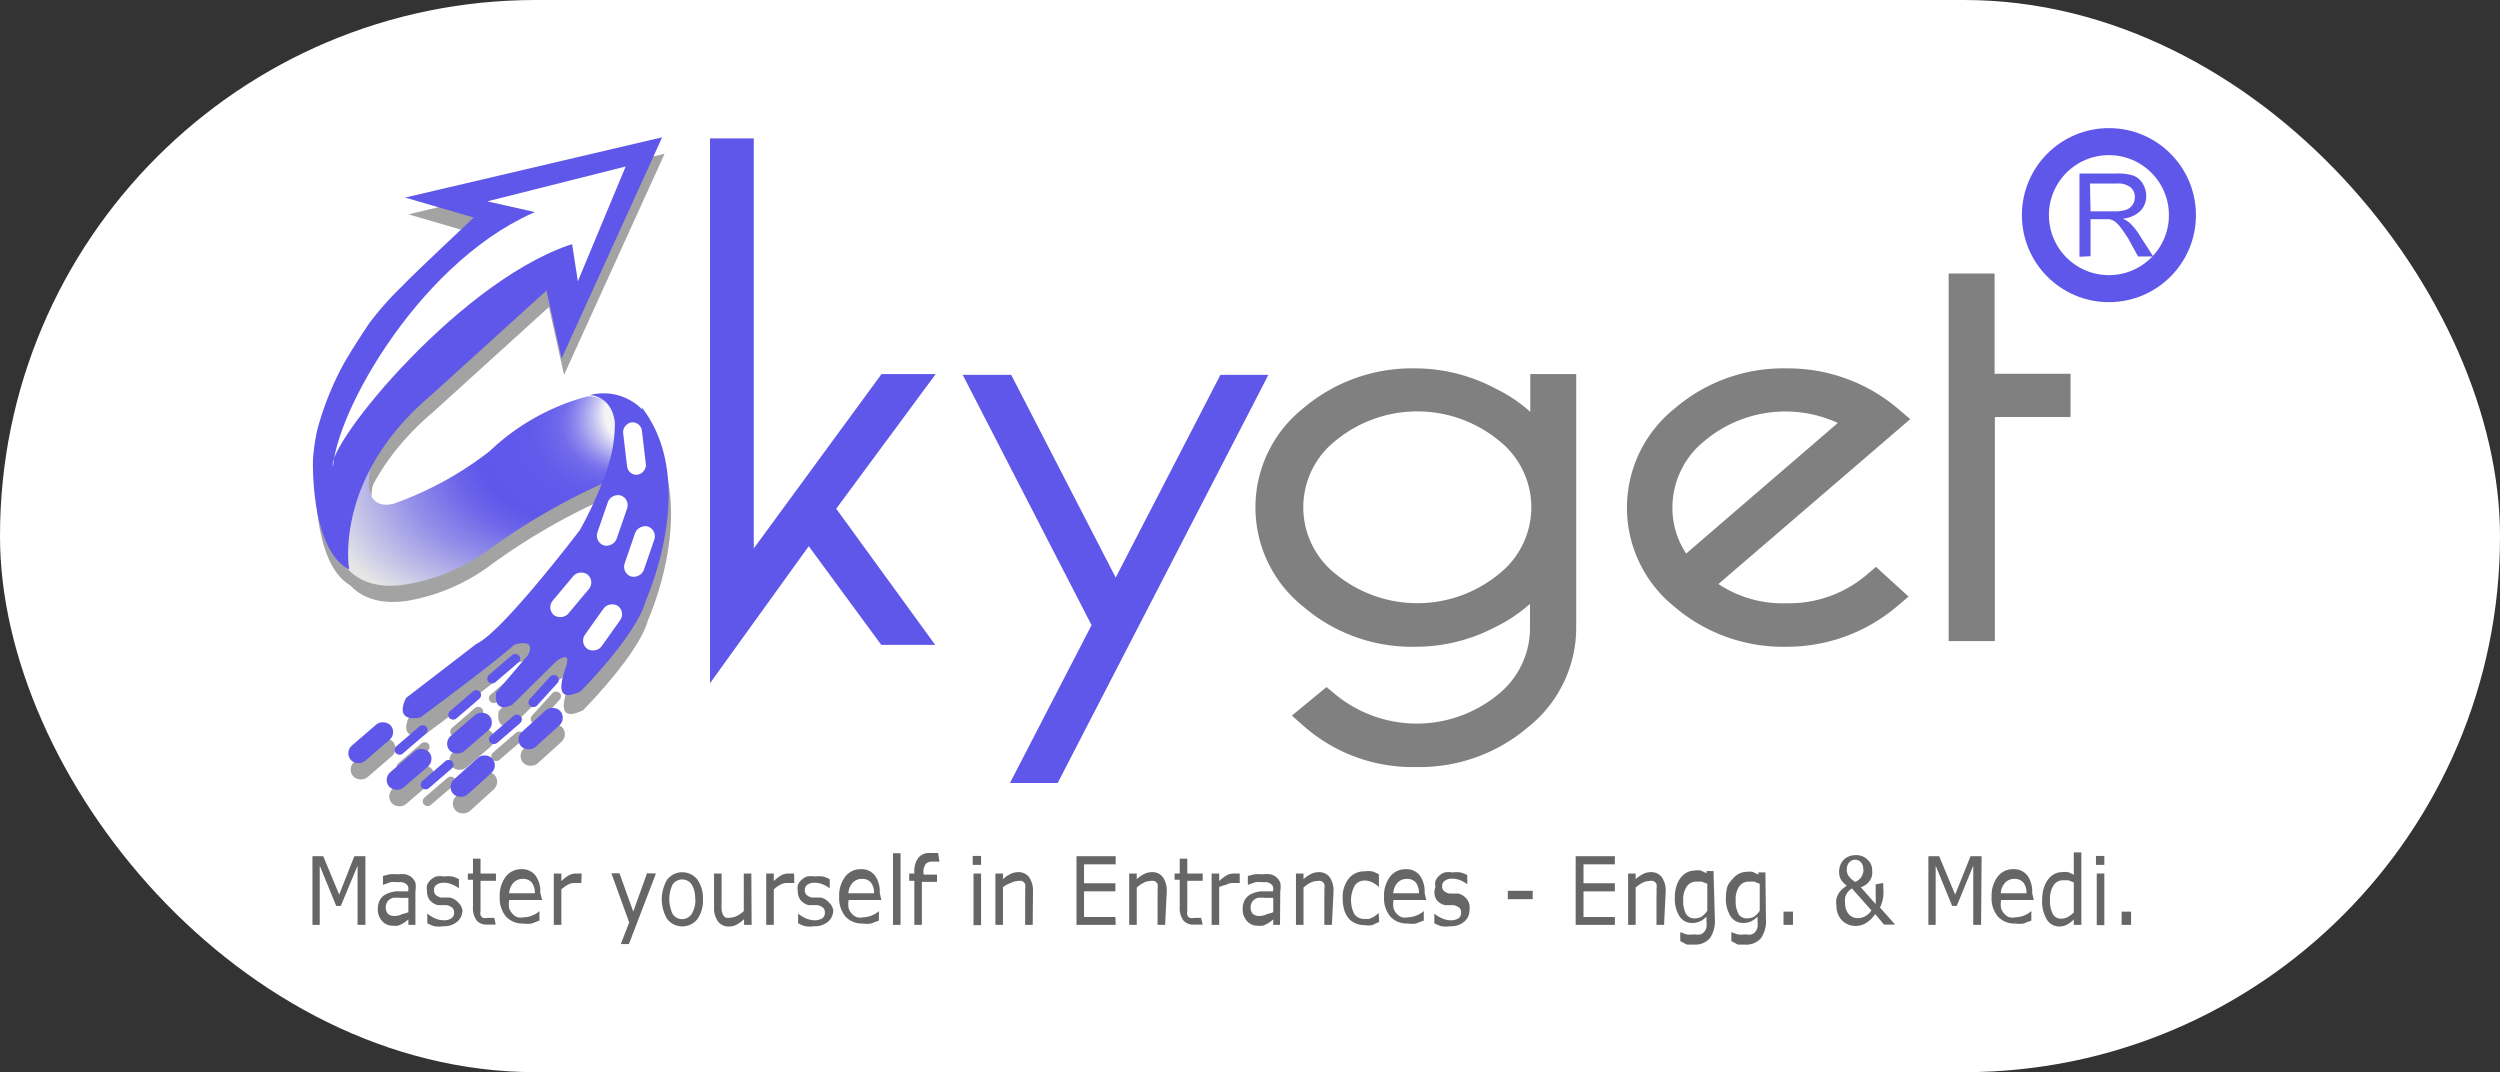 <svg id="Layer_1" data-name="Layer 1" xmlns="http://www.w3.org/2000/svg" xmlns:xlink="http://www.w3.org/1999/xlink" viewBox="0 0 92.5 39.67"><rect x="0" y="0" width="92.5" height="39.67" fill="#333333" stroke="none"/><defs><radialGradient id="radial-gradient" cx="20.19" cy="17.99" fx="28.284" r="8.35" gradientTransform="translate(-3.03 12.77) rotate(-19.28) scale(1 0.7)" gradientUnits="userSpaceOnUse"><stop offset="0.29" stop-color="#f4f4f4"/><stop offset="0.29" stop-color="#f1f1f4"/><stop offset="0.31" stop-color="#cfcdf2"/><stop offset="0.33" stop-color="#b1aef0"/><stop offset="0.35" stop-color="#9792ee"/><stop offset="0.37" stop-color="#827cec"/><stop offset="0.39" stop-color="#726beb"/><stop offset="0.43" stop-color="#6660eb"/><stop offset="0.47" stop-color="#6059ea"/><stop offset="0.59" stop-color="#5e57ea"/><stop offset="0.65" stop-color="#6d66ea"/><stop offset="0.76" stop-color="#938fe8"/><stop offset="0.91" stop-color="#d1d0e7"/><stop offset="0.96" stop-color="#e6e6e6"/></radialGradient></defs><title>Skyget logo_(with slogan)_WITHOUT dropshadow</title><rect width="92.5" height="39.67" rx="19.83" ry="19.83" style="fill:#fff"/><path d="M14.71,19s-1.49,2-1.14,3.41c0,0,.47,1.29,2.39,1A7.16,7.16,0,0,0,19,22.12a23.42,23.42,0,0,1,4.17-2.44.64.64,0,0,0,.38-.33c.35-.71,1.11-2.61-.69-2.92a.53.53,0,0,0-.2,0,8.4,8.4,0,0,0-3.58,2.06,12.62,12.62,0,0,1-3.53,1.93S14.3,20.86,14.71,19Z" transform="translate(-0.89 -1.18)" style="fill:#a3a3a3"/><path d="M24.73,17a2,2,0,0,0-1.94-.53s.8,0,.93,1a5.36,5.36,0,0,1-.3,1.78,13.89,13.89,0,0,1-1,2.22s-2.83,3.73-3.77,4.19l-2.6,2s-.52.91.52.73c0,0,2.71-2,3.47-2.69,0,0,.84-.29.52.37L19.34,27.5s-.16.8.59.46l1.64-1.62s.59-.46.34.25-.3,1.28.55.87c0,0,2.07-2.07,2.41-3.35,0,0,2-4.39-.14-7.15" transform="translate(-0.89 -1.18)" style="fill:#a3a3a3"/><rect x="13.72" y="28.89" width="1.95" height="0.75" rx="0.38" ry="0.38" transform="translate(-16.43 15.5) rotate(-40.74)" style="fill:#a3a3a3"/><rect x="17.38" y="28.54" width="1.95" height="0.75" rx="0.38" ry="0.38" transform="translate(-15.32 17.8) rotate(-40.74)" style="fill:#a3a3a3"/><rect x="15.15" y="29.89" width="1.95" height="0.75" rx="0.38" ry="0.38" transform="translate(-16.74 16.67) rotate(-40.74)" style="fill:#a3a3a3"/><rect x="15.44" y="29" width="1.49" height="0.36" rx="0.18" ry="0.18" transform="translate(-16.02 16.46) rotate(-40.74)" style="fill:#a3a3a3"/><rect x="17.42" y="27.7" width="1.49" height="0.36" rx="0.18" ry="0.18" transform="translate(-14.69 17.43) rotate(-40.74)" style="fill:#a3a3a3"/><rect x="16.4" y="30.28" width="1.49" height="0.36" rx="0.18" ry="0.18" transform="translate(-16.62 17.39) rotate(-40.74)" style="fill:#a3a3a3"/><rect x="18.93" y="28.61" width="1.49" height="0.36" rx="0.18" ry="0.18" transform="translate(-14.91 18.64) rotate(-40.74)" style="fill:#a3a3a3"/><rect x="20.35" y="27.18" width="1.49" height="0.36" rx="0.18" ry="0.18" transform="translate(-14.24 23.39) rotate(-47.73)" style="fill:#a3a3a3"/><rect x="18.87" y="26.36" width="1.49" height="0.36" rx="0.18" ry="0.18" transform="matrix(0.76, -0.65, 0.65, 0.76, -13.46, 18.05)" style="fill:#a3a3a3"/><rect x="20" y="28.37" width="1.95" height="0.75" rx="0.38" ry="0.38" transform="translate(-14.75 20.29) rotate(-42.08)" style="fill:#a3a3a3"/><rect x="17.5" y="30.13" width="1.95" height="0.75" rx="0.38" ry="0.38" transform="translate(-16.58 19.07) rotate(-42.08)" style="fill:#a3a3a3"/><path d="M12.56,18.79s-.11,3.34,1.34,4.07c0,0-.61-3.35,3-6.42l4.3-3.9.56,2.51,3.72-8.18L16,9.11l2.54.74s-2.44,2.29-2.61,2.5a11.36,11.36,0,0,0-1.25,1.4s-.72,1.06-1.06,1.71a11.2,11.2,0,0,0-.87,2.24,7.49,7.49,0,0,0-.16,1.1" transform="translate(-0.89 -1.18)" style="fill:#a3a3a3"/><rect x="21.12" y="23.43" width="1.95" height="0.75" rx="0.38" ry="0.38" transform="translate(-11.23 24.29) rotate(-50.07)" style="fill:#a3a3a3"/><rect x="22.67" y="20.68" width="1.95" height="0.75" rx="0.38" ry="0.38" transform="translate(-4.87 35.35) rotate(-70.95)" style="fill:#a3a3a3"/><path d="M13.29,19.06c.22-2.38,3.71-8.26,8.19-9.68.45.23,1.56,1.2.93,1.37C18.17,11.93,13,18.28,13.29,19.06Z" transform="translate(-0.89 -1.18)" style="fill:#a3a3a3"/><polyline points="21.25 9.65 21.46 11.02 23.24 6.78 18.12 8.07 19.84 8.46" style="fill:#a3a3a3"/><rect x="22.3" y="24.64" width="1.95" height="0.75" rx="0.38" ry="0.38" transform="translate(-11.5 28.29) rotate(-54.55)" style="fill:#a3a3a3"/><rect x="23.49" y="18.05" width="1.95" height="0.7" rx="0.35" ry="0.35" transform="translate(8.17 43.67) rotate(-96.74)" style="fill:#a3a3a3"/><rect x="23.67" y="21.83" width="1.95" height="0.75" rx="0.38" ry="0.38" transform="translate(-5.28 37.08) rotate(-70.95)" style="fill:#a3a3a3"/><path d="M14.62,18.4s-1.49,2-1.14,3.41c0,0,.47,1.29,2.39,1a7.16,7.16,0,0,0,3.08-1.27,23.42,23.42,0,0,1,4.17-2.44.64.64,0,0,0,.38-.33c.35-.71,1.11-2.61-.69-2.92a.53.53,0,0,0-.2,0A8.4,8.4,0,0,0,19,17.88a12.62,12.62,0,0,1-3.53,1.93S14.21,20.24,14.62,18.4Z" transform="translate(-0.89 -1.18)" style="fill:url(#radial-gradient)"/><path d="M24.65,16.33a2,2,0,0,0-1.94-.53s.8,0,.93,1a5.36,5.36,0,0,1-.3,1.78,13.89,13.89,0,0,1-1,2.22S19.46,24.59,18.52,25l-2.6,2s-.52.91.52.73c0,0,2.71-2,3.47-2.69,0,0,.84-.29.52.37l-1.18,1.39s-.16.8.59.46l1.64-1.62s.59-.46.34.25-.3,1.28.55.87c0,0,2.07-2.07,2.41-3.35,0,0,2-4.39-.14-7.15" transform="translate(-0.89 -1.18)" style="fill:#5e57ea"/><rect x="13.63" y="28.28" width="1.95" height="0.75" rx="0.38" ry="0.38" transform="translate(-16.05 15.3) rotate(-40.74)" style="fill:#5e57ea"/><rect x="17.29" y="27.93" width="1.95" height="0.75" rx="0.38" ry="0.38" transform="translate(-14.94 17.6) rotate(-40.74)" style="fill:#5e57ea"/><rect x="15.06" y="29.27" width="1.95" height="0.75" rx="0.38" ry="0.38" transform="translate(-16.36 16.47) rotate(-40.74)" style="fill:#5e57ea"/><rect x="15.36" y="28.38" width="1.49" height="0.36" rx="0.18" ry="0.18" transform="translate(-15.63 16.25) rotate(-40.74)" style="fill:#5e57ea"/><rect x="17.34" y="27.08" width="1.49" height="0.36" rx="0.18" ry="0.18" transform="translate(-14.3 17.23) rotate(-40.74)" style="fill:#5e57ea"/><rect x="16.32" y="29.66" width="1.49" height="0.36" rx="0.18" ry="0.18" transform="translate(-16.23 17.19) rotate(-40.74)" style="fill:#5e57ea"/><rect x="18.85" y="27.99" width="1.49" height="0.36" rx="0.18" ry="0.18" transform="translate(-14.53 18.43) rotate(-40.74)" style="fill:#5e57ea"/><rect x="20.26" y="26.57" width="1.49" height="0.36" rx="0.18" ry="0.18" transform="translate(-13.81 23.12) rotate(-47.73)" style="fill:#5e57ea"/><rect x="18.79" y="25.74" width="1.49" height="0.36" rx="0.18" ry="0.18" transform="translate(-13.08 17.85) rotate(-40.74)" style="fill:#5e57ea"/><rect x="19.92" y="27.76" width="1.95" height="0.75" rx="0.38" ry="0.38" transform="translate(-14.36 20.08) rotate(-42.08)" style="fill:#5e57ea"/><rect x="17.41" y="29.52" width="1.95" height="0.75" rx="0.38" ry="0.38" transform="translate(-16.19 18.85) rotate(-42.08)" style="fill:#5e57ea"/><path d="M12.47,18.18s-.11,3.34,1.34,4.07c0,0-.61-3.35,3-6.42l4.3-3.9.56,2.51,3.72-8.18L15.88,8.49l2.54.74s-2.44,2.29-2.61,2.5a11.36,11.36,0,0,0-1.25,1.4s-.72,1.06-1.06,1.71a11.2,11.2,0,0,0-.87,2.24,7.49,7.49,0,0,0-.16,1.1" transform="translate(-0.89 -1.18)" style="fill:#5e57ea"/><rect x="21.04" y="22.81" width="1.95" height="0.75" rx="0.38" ry="0.38" transform="translate(-10.79 24.01) rotate(-50.07)" style="fill:#fff"/><rect x="22.58" y="20.06" width="1.95" height="0.75" rx="0.38" ry="0.38" transform="translate(-4.35 34.85) rotate(-70.95)" style="fill:#fff"/><path d="M13.21,18.44c.22-2.38,3.71-8.26,8.19-9.68.45.23,1.56,1.2.93,1.37C18.08,11.31,12.94,17.66,13.21,18.44Z" transform="translate(-0.89 -1.18)" style="fill:#fff"/><polyline points="21.17 9.04 21.38 10.41 23.15 6.16 18.03 7.45 19.76 7.84" style="fill:#fff"/><rect x="22.22" y="24.02" width="1.95" height="0.75" rx="0.38" ry="0.38" transform="translate(-11.03 27.96) rotate(-54.55)" style="fill:#fff"/><rect x="23.4" y="17.43" width="1.95" height="0.7" rx="0.35" ry="0.35" transform="translate(8.68 42.89) rotate(-96.74)" style="fill:#fff"/><rect x="23.59" y="21.21" width="1.95" height="0.75" rx="0.38" ry="0.38" transform="translate(-4.76 36.58) rotate(-70.95)" style="fill:#fff"/><path d="M27.66,24.91V6.8h.62V23l5.48-7.48h.76L31.21,20l3.3,4.54h-.76l-2.94-4Z" transform="translate(-0.89 -1.18)" style="fill:none;stroke:#5e57ea;stroke-miterlimit:10"/><circle cx="78.03" cy="7.96" r="2.72" style="fill:none;stroke:#5e57ea;stroke-miterlimit:10"/><path d="M77.83,10.68V7.6H79.2a1.82,1.82,0,0,1,.63.08.69.69,0,0,1,.34.29.88.88,0,0,1,.13.46.78.78,0,0,1-.21.55,1.07,1.07,0,0,1-.66.29,1,1,0,0,1,.25.15,2.13,2.13,0,0,1,.34.41l.54.84H80L79.63,10c-.12-.19-.22-.33-.29-.42a.93.93,0,0,0-.21-.21.63.63,0,0,0-.19-.08h-.7v1.37ZM78.24,9h.88a1.31,1.31,0,0,0,.44-.06.46.46,0,0,0,.24-.19.5.5,0,0,0,.08-.28.46.46,0,0,0-.16-.36.74.74,0,0,0-.5-.14h-1Z" transform="translate(-0.89 -1.18)" style="fill:#5e57ea"/><path d="M14.41,35.4h-.29V33.21L13.5,34.7h-.17l-.61-1.49V35.4h-.27V32.86h.4l.59,1.42L14,32.86h.41Z" transform="translate(-0.89 -1.18)" style="fill:#666"/><path d="M16.26,35.4H16v-.2l-.1.08-.12.08-.16.07a.76.76,0,0,1-.21,0,.49.49,0,0,1-.38-.17.62.62,0,0,1-.16-.44.68.68,0,0,1,.08-.35.57.57,0,0,1,.23-.21,1.13,1.13,0,0,1,.36-.1l.45,0v0a.43.43,0,0,0,0-.18.26.26,0,0,0-.1-.11.37.37,0,0,0-.14-.05h-.17a1,1,0,0,0-.24,0l-.28.1h0v-.33l.24-.06a1.47,1.47,0,0,1,.3,0,1.22,1.22,0,0,1,.3,0,.57.57,0,0,1,.22.11.51.51,0,0,1,.14.2.86.86,0,0,1,0,.31ZM16,34.93V34.4l-.3,0a1.26,1.26,0,0,0-.27,0,.42.42,0,0,0-.19.12.39.39,0,0,0,0,.47.36.36,0,0,0,.26.08.55.55,0,0,0,.27-.07A1.2,1.2,0,0,0,16,34.93Z" transform="translate(-0.89 -1.18)" style="fill:#666"/><path d="M18,34.85a.55.55,0,0,1-.19.43.74.74,0,0,1-.51.17,1.08,1.08,0,0,1-.34,0,1.42,1.42,0,0,1-.26-.11v-.36h0a1.07,1.07,0,0,0,.29.18.8.8,0,0,0,.31.07.51.51,0,0,0,.29-.07.24.24,0,0,0,.1-.22.23.23,0,0,0-.06-.17.47.47,0,0,0-.22-.1l-.15,0-.17,0a.57.57,0,0,1-.31-.2.53.53,0,0,1-.09-.32.58.58,0,0,1,0-.22.53.53,0,0,1,.13-.19.6.6,0,0,1,.21-.13.83.83,0,0,1,.29,0,1.11,1.11,0,0,1,.3,0,1,1,0,0,1,.25.1v.34h0a1,1,0,0,0-.26-.15.8.8,0,0,0-.3-.06.47.47,0,0,0-.26.07.22.22,0,0,0-.1.2.23.23,0,0,0,.06.18.47.47,0,0,0,.2.1l.17,0,.16,0a.56.56,0,0,1,.3.18A.51.51,0,0,1,18,34.85Z" transform="translate(-0.89 -1.18)" style="fill:#666"/><path d="M19.23,35.39l-.17,0H18.9a.47.47,0,0,1-.38-.16.78.78,0,0,1-.13-.5v-1h-.19V33.5h.19v-.55h.28v.55h.57v.27h-.57v.87c0,.1,0,.18,0,.24a.42.42,0,0,0,0,.16.21.21,0,0,0,.09.1.37.37,0,0,0,.17,0l.14,0,.11,0h0Z" transform="translate(-0.89 -1.18)" style="fill:#666"/><path d="M20.95,34.48H19.73a.92.92,0,0,0,0,.31.58.58,0,0,0,.13.21.49.49,0,0,0,.18.12.64.64,0,0,0,.23,0,.82.82,0,0,0,.34-.08.8.8,0,0,0,.24-.15h0v.35l-.29.11a1,1,0,0,1-.31,0,.82.82,0,0,1-.64-.26,1.06,1.06,0,0,1-.23-.73,1.15,1.15,0,0,1,.22-.74.71.71,0,0,1,.58-.28.62.62,0,0,1,.52.23,1,1,0,0,1,.18.64Zm-.27-.25a.63.63,0,0,0-.11-.39.4.4,0,0,0-.33-.14.45.45,0,0,0-.36.15.63.63,0,0,0-.15.38Z" transform="translate(-0.89 -1.18)" style="fill:#666"/><path d="M22.4,33.85h0l-.12,0h-.14a.51.51,0,0,0-.25.07,1.15,1.15,0,0,0-.23.17V35.4h-.28V33.5h.28v.28a1.37,1.37,0,0,1,.29-.22.56.56,0,0,1,.26-.06h.1l.1,0Z" transform="translate(-0.89 -1.18)" style="fill:#666"/><path d="M25.16,33.5l-1,2.61h-.3l.31-.8-.66-1.82h.3l.51,1.42.51-1.42Z" transform="translate(-0.89 -1.18)" style="fill:#666"/><path d="M26.9,34.45a1.18,1.18,0,0,1-.21.74.71.71,0,0,1-1.11,0,1.42,1.42,0,0,1,0-1.47.71.71,0,0,1,1.11,0A1.19,1.19,0,0,1,26.9,34.45Zm-.29,0a1,1,0,0,0-.13-.55.43.43,0,0,0-.7,0,1.26,1.26,0,0,0,0,1.1.42.42,0,0,0,.7,0A1,1,0,0,0,26.62,34.45Z" transform="translate(-0.89 -1.18)" style="fill:#666"/><path d="M28.7,35.4h-.28v-.21a1.35,1.35,0,0,1-.27.2.59.59,0,0,1-.28.07.49.49,0,0,1-.41-.18.85.85,0,0,1-.15-.54V33.5h.28v1.09a2.27,2.27,0,0,0,0,.25.5.5,0,0,0,.05.18.25.25,0,0,0,.1.11.4.4,0,0,0,.19,0,.52.52,0,0,0,.24-.07,1.07,1.07,0,0,0,.24-.17V33.5h.28Z" transform="translate(-0.89 -1.18)" style="fill:#666"/><path d="M30.28,33.85h0l-.12,0H30a.51.51,0,0,0-.25.07,1.15,1.15,0,0,0-.23.17V35.4h-.28V33.5h.28v.28a1.37,1.37,0,0,1,.29-.22.56.56,0,0,1,.26-.06h.1l.1,0Z" transform="translate(-0.89 -1.18)" style="fill:#666"/><path d="M31.72,34.85a.55.55,0,0,1-.19.43.74.74,0,0,1-.51.17,1.08,1.08,0,0,1-.34,0,1.42,1.42,0,0,1-.26-.11v-.36h0a1.07,1.07,0,0,0,.29.18.8.8,0,0,0,.31.07.51.51,0,0,0,.29-.07.24.24,0,0,0,.1-.22.23.23,0,0,0-.06-.17.47.47,0,0,0-.22-.1l-.15,0-.17,0a.57.57,0,0,1-.31-.2.53.53,0,0,1-.09-.32.58.58,0,0,1,0-.22.53.53,0,0,1,.13-.19.6.6,0,0,1,.21-.13.83.83,0,0,1,.29,0,1.11,1.11,0,0,1,.3,0,1,1,0,0,1,.25.1v.34h0a1,1,0,0,0-.26-.15.8.8,0,0,0-.3-.06.47.47,0,0,0-.26.07.22.22,0,0,0-.1.2.23.23,0,0,0,.06.18.47.47,0,0,0,.2.1l.17,0,.16,0a.56.56,0,0,1,.3.18A.51.51,0,0,1,31.72,34.85Z" transform="translate(-0.89 -1.18)" style="fill:#666"/><path d="M33.5,34.48H32.29a.92.92,0,0,0,0,.31.58.58,0,0,0,.13.21.49.49,0,0,0,.18.12.64.64,0,0,0,.23,0,.82.82,0,0,0,.34-.08.8.8,0,0,0,.24-.15h0v.35l-.29.11a1,1,0,0,1-.31,0,.82.82,0,0,1-.64-.26,1.06,1.06,0,0,1-.23-.73,1.15,1.15,0,0,1,.22-.74.71.71,0,0,1,.58-.28.62.62,0,0,1,.52.23,1,1,0,0,1,.18.64Zm-.27-.25a.63.63,0,0,0-.11-.39.4.4,0,0,0-.33-.14.45.45,0,0,0-.36.15.63.63,0,0,0-.15.38Z" transform="translate(-0.89 -1.18)" style="fill:#666"/><path d="M34.21,35.4h-.28V32.75h.28Z" transform="translate(-0.89 -1.18)" style="fill:#666"/><path d="M35.65,33.06h0l-.12,0-.13,0a.33.33,0,0,0-.26.09.51.51,0,0,0-.08.33v.06h.5v.27H35V35.4h-.28V33.77h-.19V33.5h.19v-.06a.81.81,0,0,1,.15-.52.51.51,0,0,1,.42-.18h.17l.14,0Z" transform="translate(-0.89 -1.18)" style="fill:#666"/><path d="M37.19,33.18h-.31v-.33h.31Zm0,2.23h-.28V33.5h.28Z" transform="translate(-0.89 -1.18)" style="fill:#666"/><path d="M39.1,35.4h-.28V34.32a2.18,2.18,0,0,0,0-.25.5.5,0,0,0,0-.18.23.23,0,0,0-.11-.11.4.4,0,0,0-.18,0,.51.51,0,0,0-.24.07A1.2,1.2,0,0,0,38,34V35.4h-.28V33.5H38v.21a1.13,1.13,0,0,1,.27-.19.63.63,0,0,1,.29-.07.48.48,0,0,1,.41.19.88.88,0,0,1,.14.54Z" transform="translate(-0.89 -1.18)" style="fill:#666"/><path d="M42.17,35.4H40.72V32.86h1.45v.3H41v.7h1.16v.3H41v.95h1.16Z" transform="translate(-0.89 -1.18)" style="fill:#666"/><path d="M44,35.4h-.28V34.32a2.18,2.18,0,0,0,0-.25.5.5,0,0,0,0-.18.23.23,0,0,0-.11-.11.4.4,0,0,0-.18,0,.51.51,0,0,0-.24.07,1.2,1.2,0,0,0-.24.17V35.4h-.28V33.5h.28v.21a1.13,1.13,0,0,1,.27-.19.63.63,0,0,1,.29-.07.48.48,0,0,1,.41.19.88.88,0,0,1,.14.54Z" transform="translate(-0.89 -1.18)" style="fill:#666"/><path d="M45.39,35.39l-.17,0h-.17a.47.47,0,0,1-.38-.16.78.78,0,0,1-.13-.5v-1h-.19V33.5h.19v-.55h.28v.55h.57v.27h-.57v.87c0,.1,0,.18,0,.24a.43.43,0,0,0,0,.16.21.21,0,0,0,.09.1.36.36,0,0,0,.17,0l.14,0,.11,0h0Z" transform="translate(-0.89 -1.18)" style="fill:#666"/><path d="M46.76,33.85h0l-.12,0h-.14a.51.51,0,0,0-.25.07A1.15,1.15,0,0,0,46,34V35.4h-.28V33.5H46v.28a1.37,1.37,0,0,1,.29-.22.56.56,0,0,1,.26-.06h.11l.1,0Z" transform="translate(-0.89 -1.18)" style="fill:#666"/><path d="M48.25,35.4H48v-.2l-.1.08-.12.08-.16.07a.76.76,0,0,1-.21,0,.49.49,0,0,1-.38-.17.62.62,0,0,1-.16-.44.68.68,0,0,1,.08-.35.57.57,0,0,1,.23-.21,1.12,1.12,0,0,1,.36-.1l.45,0v0a.44.44,0,0,0,0-.18.27.27,0,0,0-.1-.11.37.37,0,0,0-.14-.05h-.17a1,1,0,0,0-.24,0l-.28.1h0v-.33l.24-.06a1.48,1.48,0,0,1,.3,0,1.21,1.21,0,0,1,.3,0,.57.57,0,0,1,.22.11.51.51,0,0,1,.14.2.86.86,0,0,1,0,.31ZM48,34.93V34.4l-.3,0a1.24,1.24,0,0,0-.27,0,.43.43,0,0,0-.19.12.39.39,0,0,0,0,.47.36.36,0,0,0,.26.08.55.55,0,0,0,.27-.07A1.2,1.2,0,0,0,48,34.93Z" transform="translate(-0.89 -1.18)" style="fill:#666"/><path d="M50.17,35.4h-.28V34.32a2,2,0,0,0,0-.25.5.5,0,0,0,0-.18.24.24,0,0,0-.11-.11.4.4,0,0,0-.18,0,.51.51,0,0,0-.24.07,1.21,1.21,0,0,0-.24.17V35.4h-.28V33.5h.28v.21a1.13,1.13,0,0,1,.27-.19.62.62,0,0,1,.29-.07.48.48,0,0,1,.41.19.88.88,0,0,1,.14.54Z" transform="translate(-0.89 -1.18)" style="fill:#666"/><path d="M51.92,35.29l-.26.12a.82.82,0,0,1-.27,0,.87.87,0,0,1-.33-.06.67.67,0,0,1-.26-.18.85.85,0,0,1-.17-.31,1.45,1.45,0,0,1-.06-.44,1.11,1.11,0,0,1,.22-.73.73.73,0,0,1,.59-.27.89.89,0,0,1,.28,0,1.33,1.33,0,0,1,.25.11V34h0a1,1,0,0,0-.26-.18.63.63,0,0,0-.26-.06.44.44,0,0,0-.37.18A1.13,1.13,0,0,0,51,35a.44.44,0,0,0,.38.18l.17,0,.16-.07.11-.08.08-.07h0Z" transform="translate(-0.89 -1.18)" style="fill:#666"/><path d="M53.66,34.48H52.45a.91.91,0,0,0,0,.31.58.58,0,0,0,.13.21.48.48,0,0,0,.18.12.63.63,0,0,0,.23,0,.94.94,0,0,0,.58-.23h0v.35l-.29.11a1,1,0,0,1-.31,0,.82.82,0,0,1-.64-.26,1.05,1.05,0,0,1-.23-.73,1.15,1.15,0,0,1,.22-.74.71.71,0,0,1,.58-.28.62.62,0,0,1,.52.23,1,1,0,0,1,.18.64Zm-.27-.25a.62.62,0,0,0-.11-.39.4.4,0,0,0-.33-.14.45.45,0,0,0-.36.15.63.63,0,0,0-.15.38Z" transform="translate(-0.89 -1.18)" style="fill:#666"/><path d="M55.26,34.85a.55.55,0,0,1-.19.43.74.74,0,0,1-.51.17,1.09,1.09,0,0,1-.34,0,1.39,1.39,0,0,1-.26-.11v-.36h0a1.08,1.08,0,0,0,.29.18.8.8,0,0,0,.31.07.52.52,0,0,0,.29-.07.24.24,0,0,0,.1-.22.24.24,0,0,0-.06-.17.48.48,0,0,0-.22-.1l-.15,0-.17,0a.57.57,0,0,1-.31-.2A.54.54,0,0,1,54,34a.6.6,0,0,1,0-.22.54.54,0,0,1,.13-.19.61.61,0,0,1,.21-.13.83.83,0,0,1,.29,0,1.11,1.11,0,0,1,.3,0,1,1,0,0,1,.25.1v.34h0a1,1,0,0,0-.26-.15.8.8,0,0,0-.3-.06.46.46,0,0,0-.26.07.22.22,0,0,0-.11.2.23.23,0,0,0,.06.18.47.47,0,0,0,.2.1l.17,0,.16,0a.56.56,0,0,1,.3.18A.5.5,0,0,1,55.26,34.85Z" transform="translate(-0.89 -1.18)" style="fill:#666"/><path d="M57.6,34.45h-.92v-.31h.92Z" transform="translate(-0.89 -1.18)" style="fill:#666"/><path d="M60.64,35.4H59.19V32.86h1.45v.3H59.48v.7h1.16v.3H59.48v.95h1.16Z" transform="translate(-0.89 -1.18)" style="fill:#666"/><path d="M62.46,35.4h-.28V34.32a2,2,0,0,0,0-.25.5.5,0,0,0,0-.18.24.24,0,0,0-.11-.11.4.4,0,0,0-.18,0,.51.51,0,0,0-.24.07,1.21,1.21,0,0,0-.24.17V35.4h-.28V33.5h.28v.21a1.13,1.13,0,0,1,.27-.19.62.62,0,0,1,.29-.07.48.48,0,0,1,.41.19.88.88,0,0,1,.14.54Z" transform="translate(-0.89 -1.18)" style="fill:#666"/><path d="M64.34,35.19a1.1,1.1,0,0,1-.19.71.72.72,0,0,1-.59.23l-.26,0L63.06,36v-.33h0l.22.08a1,1,0,0,0,.3,0,.61.61,0,0,0,.24,0,.34.34,0,0,0,.14-.11.4.4,0,0,0,.07-.16.93.93,0,0,0,0-.21v-.17a1.08,1.08,0,0,1-.24.17.66.66,0,0,1-.29.06.54.54,0,0,1-.47-.25,1.19,1.19,0,0,1-.17-.7,1.34,1.34,0,0,1,.06-.42,1,1,0,0,1,.16-.31.68.68,0,0,1,.23-.19.62.62,0,0,1,.27-.07.74.74,0,0,1,.24,0l.21.1,0-.08h.26Zm-.28-.31v-1l-.21-.08-.19,0a.42.42,0,0,0-.36.18.85.85,0,0,0-.13.52,1,1,0,0,0,.1.49.35.35,0,0,0,.32.17.61.61,0,0,0,.24-.05A.86.86,0,0,0,64.06,34.88Z" transform="translate(-0.89 -1.18)" style="fill:#666"/><path d="M66.23,35.19a1.1,1.1,0,0,1-.19.71.72.72,0,0,1-.59.23l-.26,0L64.95,36v-.33h0l.22.08a1,1,0,0,0,.3,0,.61.61,0,0,0,.24,0,.34.34,0,0,0,.14-.11.4.4,0,0,0,.07-.16.93.93,0,0,0,0-.21v-.17a1.08,1.08,0,0,1-.24.17.66.66,0,0,1-.29.06.54.54,0,0,1-.47-.25,1.19,1.19,0,0,1-.17-.7,1.34,1.34,0,0,1,.06-.42A1,1,0,0,1,65,33.7a.68.68,0,0,1,.23-.19.62.62,0,0,1,.27-.07.74.74,0,0,1,.24,0l.21.1,0-.08h.26ZM66,34.88v-1l-.21-.08-.19,0a.42.42,0,0,0-.36.18.85.85,0,0,0-.13.52,1,1,0,0,0,.1.49.35.35,0,0,0,.32.17.61.61,0,0,0,.24-.05A.86.86,0,0,0,66,34.88Z" transform="translate(-0.89 -1.18)" style="fill:#666"/><path d="M67.23,35.4h-.35v-.49h.35Z" transform="translate(-0.89 -1.18)" style="fill:#666"/><path d="M70.57,33.85V34a2,2,0,0,1,0,.37,1.55,1.55,0,0,1-.12.39l.56.63H70.6L70.27,35a1.07,1.07,0,0,1-.35.34.75.75,0,0,1-.37.1.69.69,0,0,1-.51-.21.75.75,0,0,1-.2-.54.83.83,0,0,1,0-.27,1,1,0,0,1,.09-.2.77.77,0,0,1,.13-.15l.16-.12a.87.87,0,0,1-.23-.25.68.68,0,0,1,0-.53A.58.58,0,0,1,69.1,33a.55.55,0,0,1,.19-.13.68.68,0,0,1,.26-.05A.58.58,0,0,1,70,33a.5.5,0,0,1,.16.38,1,1,0,0,1,0,.17.54.54,0,0,1-.06.17.63.63,0,0,1-.13.16.75.75,0,0,1-.23.13l.55.62a.93.93,0,0,0,0-.15,1.6,1.6,0,0,0,0-.17q0-.1,0-.21c0-.08,0-.15,0-.2Zm-.45,1-.71-.8-.09.07a.55.55,0,0,0-.09.11.59.59,0,0,0-.07.16.79.79,0,0,0,0,.21.61.61,0,0,0,.13.4.44.44,0,0,0,.36.15.54.54,0,0,0,.27-.08A.62.62,0,0,0,70.13,34.87Zm-.29-1.5a.37.37,0,0,0-.08-.26.29.29,0,0,0-.44,0,.39.39,0,0,0-.09.26.44.44,0,0,0,.06.23.88.88,0,0,0,.25.23.46.46,0,0,0,.22-.17A.54.54,0,0,0,69.84,33.37Z" transform="translate(-0.89 -1.18)" style="fill:#666"/><path d="M74.19,35.4H73.9V33.21l-.61,1.49h-.17l-.61-1.49V35.4h-.27V32.86h.4l.59,1.42.57-1.42h.41Z" transform="translate(-0.89 -1.18)" style="fill:#666"/><path d="M76.14,34.48H74.93a.91.91,0,0,0,0,.31.58.58,0,0,0,.13.21.48.48,0,0,0,.18.12.63.63,0,0,0,.23,0,.94.94,0,0,0,.58-.23h0v.35l-.29.11a1,1,0,0,1-.31,0,.82.82,0,0,1-.64-.26,1.05,1.05,0,0,1-.23-.73,1.15,1.15,0,0,1,.22-.74.71.71,0,0,1,.58-.28.62.62,0,0,1,.52.23,1,1,0,0,1,.18.64Zm-.27-.25a.62.62,0,0,0-.11-.39.4.4,0,0,0-.33-.14.45.45,0,0,0-.36.15.63.63,0,0,0-.15.38Z" transform="translate(-0.89 -1.18)" style="fill:#666"/><path d="M77.9,35.4h-.28v-.2a1,1,0,0,1-.25.19.61.61,0,0,1-.28.07.54.54,0,0,1-.47-.26,1.31,1.31,0,0,1-.17-.73,1.43,1.43,0,0,1,.06-.43,1,1,0,0,1,.16-.32.68.68,0,0,1,.23-.2.6.6,0,0,1,.28-.07.79.79,0,0,1,.23,0,1,1,0,0,1,.21.1v-.83h.28Zm-.28-.47v-1.1l-.2-.08-.19,0a.42.42,0,0,0-.36.19.93.93,0,0,0-.13.53,1.07,1.07,0,0,0,.1.52.34.34,0,0,0,.32.18.54.54,0,0,0,.24-.06A1,1,0,0,0,77.63,34.93Z" transform="translate(-0.89 -1.18)" style="fill:#666"/><path d="M78.75,33.18h-.31v-.33h.31Zm0,2.23h-.28V33.5h.28Z" transform="translate(-0.89 -1.18)" style="fill:#666"/><path d="M79.74,35.4h-.35v-.49h.35Z" transform="translate(-0.89 -1.18)" style="fill:#666"/><path d="M49.46,27.67l.51-.42a5.24,5.24,0,0,0,6.68,0A3.65,3.65,0,0,0,58,24.4v-2.2a5.11,5.11,0,0,1-2,1.73,5.83,5.83,0,0,1-2.74.68,5.67,5.67,0,0,1-3.83-1.37,4.19,4.19,0,0,1,0-6.57,5.71,5.71,0,0,1,3.83-1.36,5.83,5.83,0,0,1,2.75.7,4.89,4.89,0,0,1,2,1.76V15.52h.7V24.4a4.2,4.2,0,0,1-1.59,3.29,5.68,5.68,0,0,1-3.83,1.37A5.59,5.59,0,0,1,49.46,27.67ZM50,22.81a5.26,5.26,0,0,0,6.66,0,3.64,3.64,0,0,0,0-5.72,5.26,5.26,0,0,0-6.66,0,3.64,3.64,0,0,0,0,5.72Z" transform="translate(-0.89 -1.18)" style="fill:gray;stroke:gray;stroke-miterlimit:10"/><path d="M70.29,22.82l.46.42A5.8,5.8,0,0,1,67,24.61a5.69,5.69,0,0,1-3.83-1.36,4.2,4.2,0,0,1,0-6.57A5.67,5.67,0,0,1,67,15.31a5.79,5.79,0,0,1,3.8,1.38l-7.12,6.12A4.77,4.77,0,0,0,67,24,4.92,4.92,0,0,0,70.29,22.82Zm-7.08-.44,6.55-5.64a5.15,5.15,0,0,0-6.11.36A3.66,3.66,0,0,0,62.27,20,3.54,3.54,0,0,0,63.21,22.38Z" transform="translate(-0.89 -1.18)" style="fill:gray;stroke:gray;stroke-miterlimit:10"/><path d="M73.49,24.4V11.8h.7v3.71H77v.6h-2.8V24.4Z" transform="translate(-0.89 -1.18)" style="fill:gray;stroke:gray;stroke-miterlimit:10"/><path d="M39.08,29.65l2.76-5.34-4.51-8.76H38l4.17,8.09,4.18-8.09H47l-7.28,14.1Z" transform="translate(-0.89 -1.18)" style="fill:none;stroke:#5e57ea;stroke-miterlimit:10"/></svg>